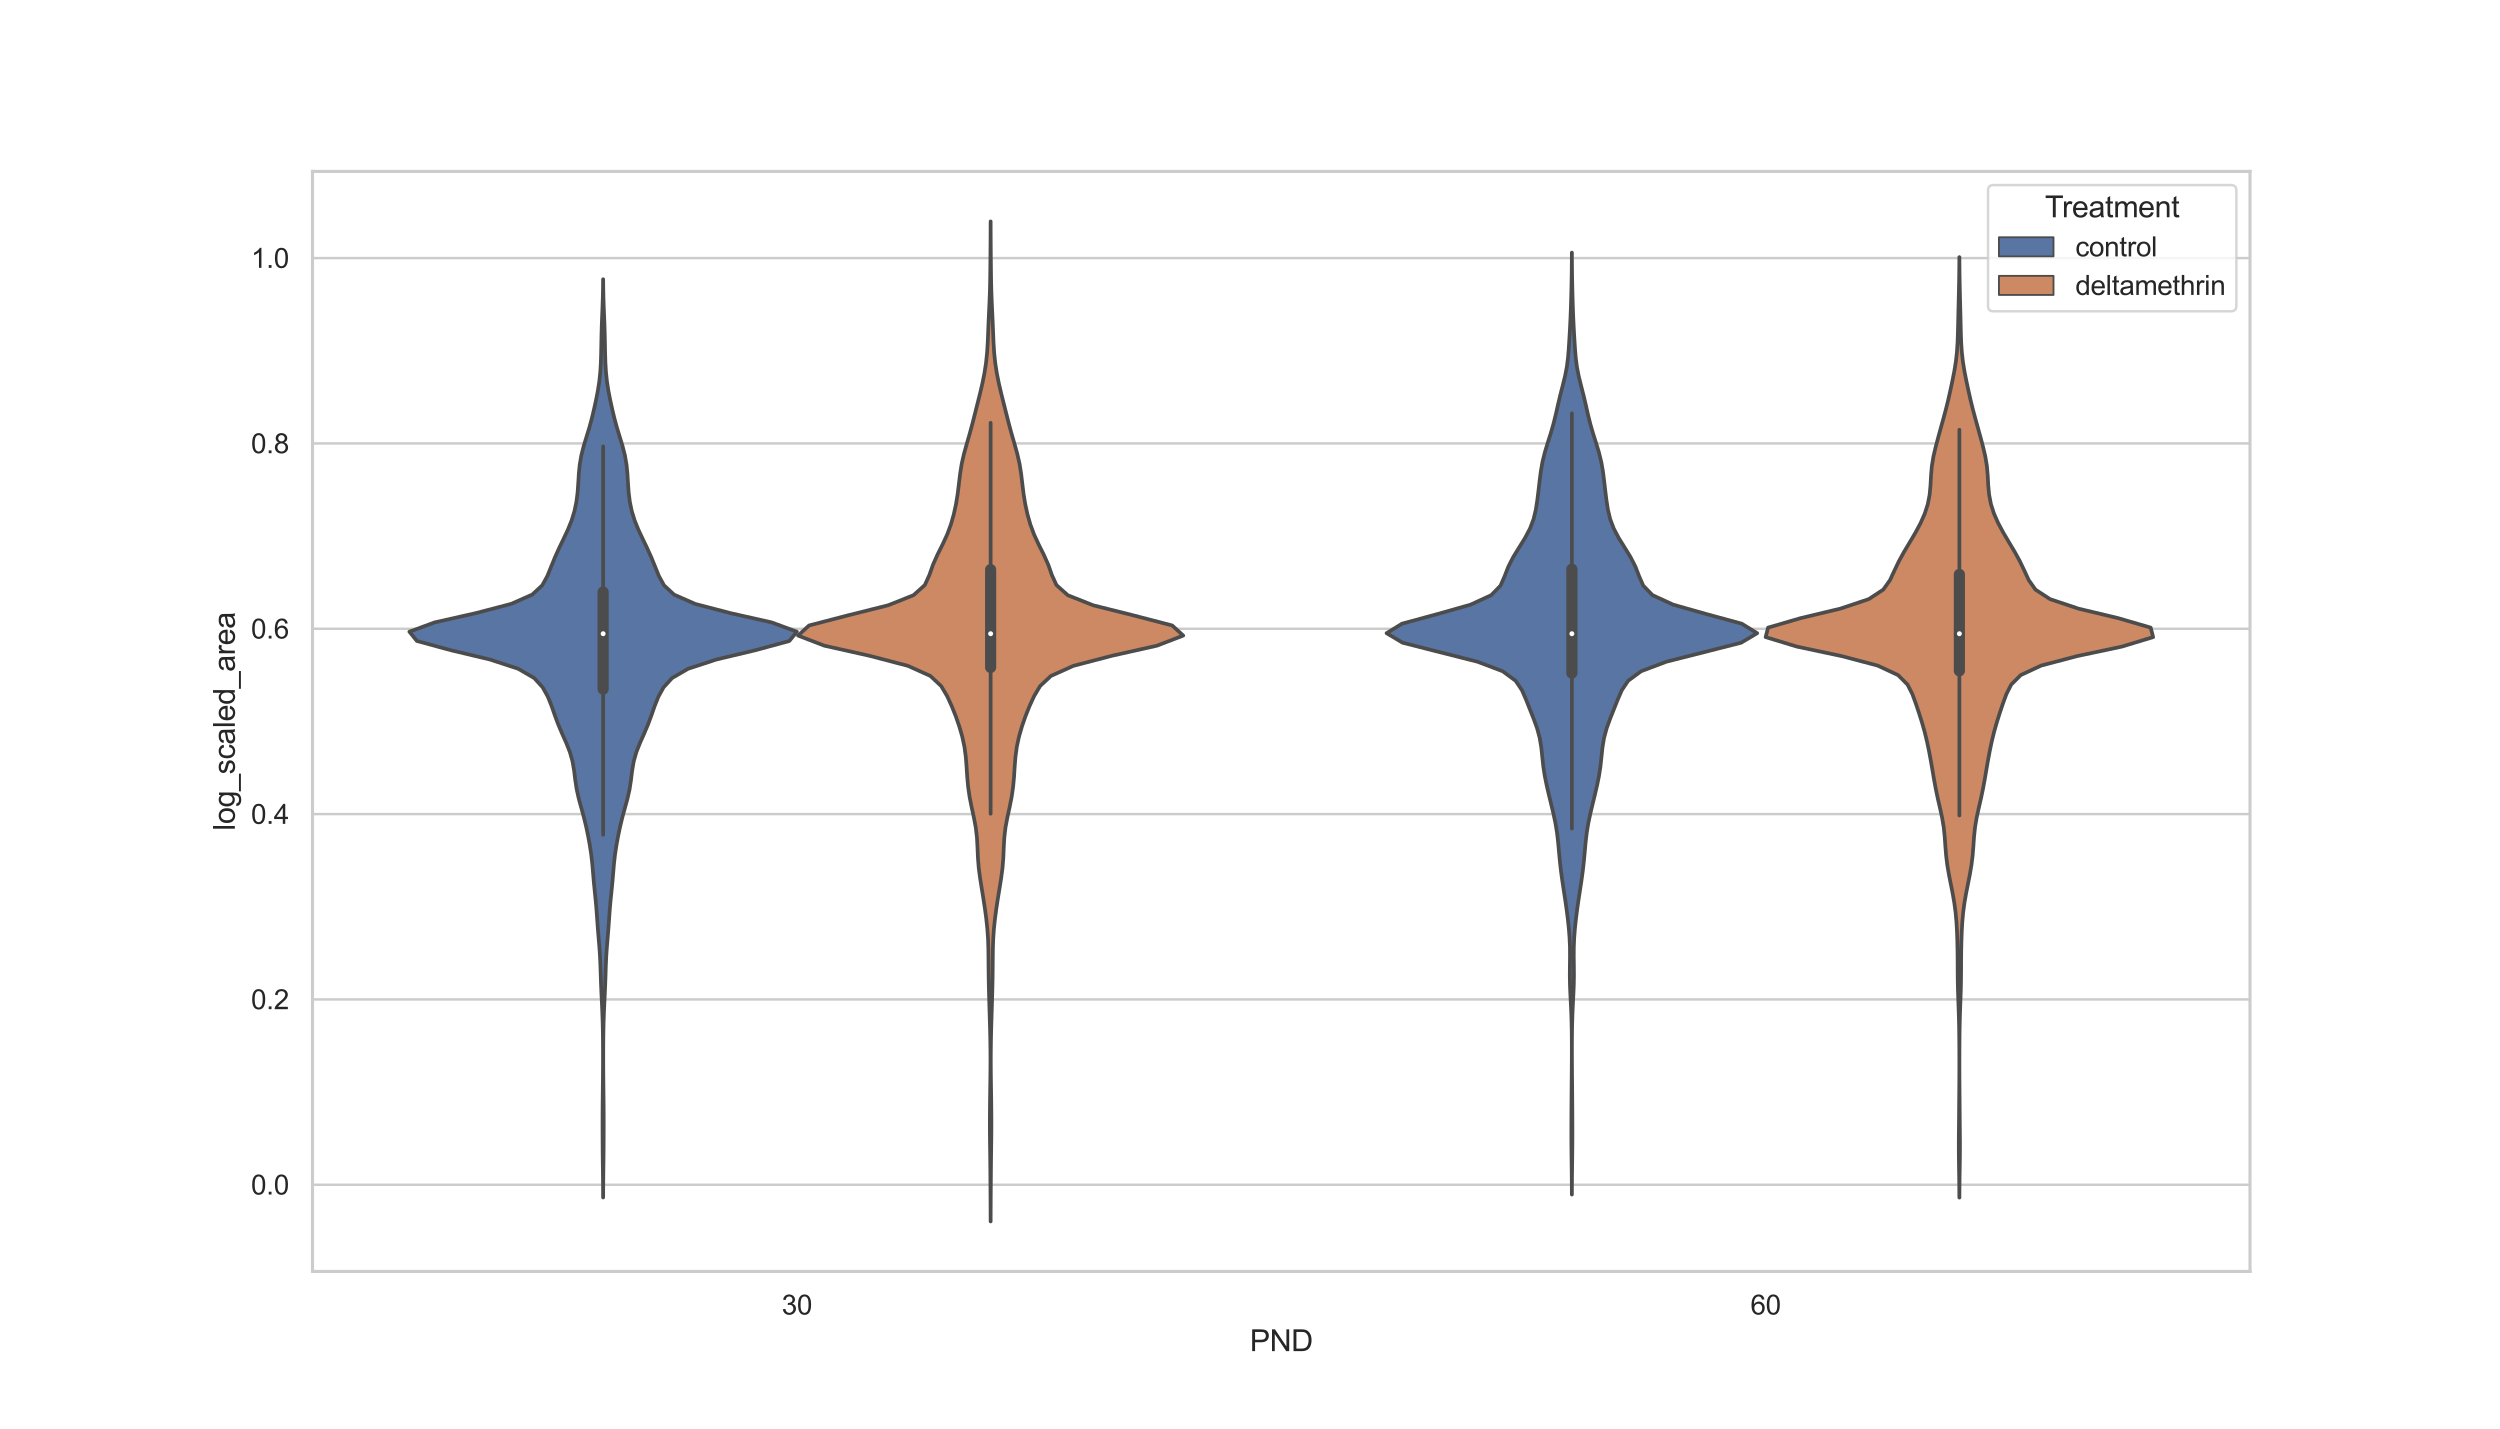 <?xml version="1.0" encoding="utf-8" standalone="no"?>
<!DOCTYPE svg PUBLIC "-//W3C//DTD SVG 1.1//EN"
  "http://www.w3.org/Graphics/SVG/1.1/DTD/svg11.dtd">
<svg xmlns:xlink="http://www.w3.org/1999/xlink" width="1008pt" height="576pt" viewBox="0 0 1008 576" xmlns="http://www.w3.org/2000/svg" version="1.1">
 <defs>
  <style type="text/css">*{stroke-linejoin: round; stroke-linecap: butt}</style>
 </defs>
 <g id="figure_1">
  <g id="patch_1">
   <path d="M 0 576 
L 1008 576 
L 1008 0 
L 0 0 
z
" style="fill: #ffffff"/>
  </g>
  <g id="axes_1">
   <g id="patch_2">
    <path d="M 126 512.64 
L 907.2 512.64 
L 907.2 69.12 
L 126 69.12 
z
" style="fill: #ffffff"/>
   </g>
   <g id="matplotlib.axis_1">
    <g id="xtick_1">
     <g id="text_1">
      <!-- 30 -->
      <g style="fill: #262626" transform="translate(315.183 530.014)scale(0.11 -0.11)">
       <defs>
        <path id="ArialMT-33" d="M 269 1209 
L 831 1284 
Q 928 806 1161 595 
Q 1394 384 1728 384 
Q 2125 384 2398 659 
Q 2672 934 2672 1341 
Q 2672 1728 2419 1979 
Q 2166 2231 1775 2231 
Q 1616 2231 1378 2169 
L 1441 2663 
Q 1497 2656 1531 2656 
Q 1891 2656 2178 2843 
Q 2466 3031 2466 3422 
Q 2466 3731 2256 3934 
Q 2047 4138 1716 4138 
Q 1388 4138 1169 3931 
Q 950 3725 888 3313 
L 325 3413 
Q 428 3978 793 4289 
Q 1159 4600 1703 4600 
Q 2078 4600 2393 4439 
Q 2709 4278 2876 4000 
Q 3044 3722 3044 3409 
Q 3044 3113 2884 2869 
Q 2725 2625 2413 2481 
Q 2819 2388 3044 2092 
Q 3269 1797 3269 1353 
Q 3269 753 2831 336 
Q 2394 -81 1725 -81 
Q 1122 -81 723 278 
Q 325 638 269 1209 
z
" transform="scale(0.016)"/>
        <path id="ArialMT-30" d="M 266 2259 
Q 266 3072 433 3567 
Q 600 4063 929 4331 
Q 1259 4600 1759 4600 
Q 2128 4600 2406 4451 
Q 2684 4303 2865 4023 
Q 3047 3744 3150 3342 
Q 3253 2941 3253 2259 
Q 3253 1453 3087 958 
Q 2922 463 2592 192 
Q 2263 -78 1759 -78 
Q 1097 -78 719 397 
Q 266 969 266 2259 
z
M 844 2259 
Q 844 1131 1108 757 
Q 1372 384 1759 384 
Q 2147 384 2411 759 
Q 2675 1134 2675 2259 
Q 2675 3391 2411 3762 
Q 2147 4134 1753 4134 
Q 1366 4134 1134 3806 
Q 844 3388 844 2259 
z
" transform="scale(0.016)"/>
       </defs>
       <use xlink:href="#ArialMT-33"/>
       <use xlink:href="#ArialMT-30" x="55.615"/>
      </g>
     </g>
    </g>
    <g id="xtick_2">
     <g id="text_2">
      <!-- 60 -->
      <g style="fill: #262626" transform="translate(705.783 530.014)scale(0.11 -0.11)">
       <defs>
        <path id="ArialMT-36" d="M 3184 3459 
L 2625 3416 
Q 2550 3747 2413 3897 
Q 2184 4138 1850 4138 
Q 1581 4138 1378 3988 
Q 1113 3794 959 3422 
Q 806 3050 800 2363 
Q 1003 2672 1297 2822 
Q 1591 2972 1913 2972 
Q 2475 2972 2870 2558 
Q 3266 2144 3266 1488 
Q 3266 1056 3080 686 
Q 2894 316 2569 119 
Q 2244 -78 1831 -78 
Q 1128 -78 684 439 
Q 241 956 241 2144 
Q 241 3472 731 4075 
Q 1159 4600 1884 4600 
Q 2425 4600 2770 4297 
Q 3116 3994 3184 3459 
z
M 888 1484 
Q 888 1194 1011 928 
Q 1134 663 1356 523 
Q 1578 384 1822 384 
Q 2178 384 2434 671 
Q 2691 959 2691 1453 
Q 2691 1928 2437 2201 
Q 2184 2475 1800 2475 
Q 1419 2475 1153 2201 
Q 888 1928 888 1484 
z
" transform="scale(0.016)"/>
       </defs>
       <use xlink:href="#ArialMT-36"/>
       <use xlink:href="#ArialMT-30" x="55.615"/>
      </g>
     </g>
    </g>
    <g id="text_3">
     <!-- PND -->
     <g style="fill: #262626" transform="translate(503.932 544.789)scale(0.12 -0.12)">
      <defs>
       <path id="ArialMT-50" d="M 494 0 
L 494 4581 
L 2222 4581 
Q 2678 4581 2919 4538 
Q 3256 4481 3484 4323 
Q 3713 4166 3852 3881 
Q 3991 3597 3991 3256 
Q 3991 2672 3619 2267 
Q 3247 1863 2275 1863 
L 1100 1863 
L 1100 0 
L 494 0 
z
M 1100 2403 
L 2284 2403 
Q 2872 2403 3119 2622 
Q 3366 2841 3366 3238 
Q 3366 3525 3220 3729 
Q 3075 3934 2838 4000 
Q 2684 4041 2272 4041 
L 1100 4041 
L 1100 2403 
z
" transform="scale(0.016)"/>
       <path id="ArialMT-4e" d="M 488 0 
L 488 4581 
L 1109 4581 
L 3516 984 
L 3516 4581 
L 4097 4581 
L 4097 0 
L 3475 0 
L 1069 3600 
L 1069 0 
L 488 0 
z
" transform="scale(0.016)"/>
       <path id="ArialMT-44" d="M 494 0 
L 494 4581 
L 2072 4581 
Q 2606 4581 2888 4516 
Q 3281 4425 3559 4188 
Q 3922 3881 4101 3404 
Q 4281 2928 4281 2316 
Q 4281 1794 4159 1391 
Q 4038 988 3847 723 
Q 3656 459 3429 307 
Q 3203 156 2883 78 
Q 2563 0 2147 0 
L 494 0 
z
M 1100 541 
L 2078 541 
Q 2531 541 2789 625 
Q 3047 709 3200 863 
Q 3416 1078 3536 1442 
Q 3656 1806 3656 2325 
Q 3656 3044 3420 3430 
Q 3184 3816 2847 3947 
Q 2603 4041 2063 4041 
L 1100 4041 
L 1100 541 
z
" transform="scale(0.016)"/>
      </defs>
      <use xlink:href="#ArialMT-50"/>
      <use xlink:href="#ArialMT-4e" x="66.699"/>
      <use xlink:href="#ArialMT-44" x="138.916"/>
     </g>
    </g>
   </g>
   <g id="matplotlib.axis_2">
    <g id="ytick_1">
     <g id="line2d_1">
      <path d="M 126 477.693 
L 907.2 477.693 
" clip-path="url(#pe7e1b7495f)" style="fill: none; stroke: #cccccc; stroke-linecap: round"/>
     </g>
     <g id="text_4">
      <!-- 0.0 -->
      <g style="fill: #262626" transform="translate(101.21 481.629)scale(0.11 -0.11)">
       <defs>
        <path id="ArialMT-2e" d="M 581 0 
L 581 641 
L 1222 641 
L 1222 0 
L 581 0 
z
" transform="scale(0.016)"/>
       </defs>
       <use xlink:href="#ArialMT-30"/>
       <use xlink:href="#ArialMT-2e" x="55.615"/>
       <use xlink:href="#ArialMT-30" x="83.398"/>
      </g>
     </g>
    </g>
    <g id="ytick_2">
     <g id="line2d_2">
      <path d="M 126 402.968 
L 907.2 402.968 
" clip-path="url(#pe7e1b7495f)" style="fill: none; stroke: #cccccc; stroke-linecap: round"/>
     </g>
     <g id="text_5">
      <!-- 0.2 -->
      <g style="fill: #262626" transform="translate(101.21 406.904)scale(0.11 -0.11)">
       <defs>
        <path id="ArialMT-32" d="M 3222 541 
L 3222 0 
L 194 0 
Q 188 203 259 391 
Q 375 700 629 1000 
Q 884 1300 1366 1694 
Q 2113 2306 2375 2664 
Q 2638 3022 2638 3341 
Q 2638 3675 2398 3904 
Q 2159 4134 1775 4134 
Q 1369 4134 1125 3890 
Q 881 3647 878 3216 
L 300 3275 
Q 359 3922 746 4261 
Q 1134 4600 1788 4600 
Q 2447 4600 2831 4234 
Q 3216 3869 3216 3328 
Q 3216 3053 3103 2787 
Q 2991 2522 2730 2228 
Q 2469 1934 1863 1422 
Q 1356 997 1212 845 
Q 1069 694 975 541 
L 3222 541 
z
" transform="scale(0.016)"/>
       </defs>
       <use xlink:href="#ArialMT-30"/>
       <use xlink:href="#ArialMT-2e" x="55.615"/>
       <use xlink:href="#ArialMT-32" x="83.398"/>
      </g>
     </g>
    </g>
    <g id="ytick_3">
     <g id="line2d_3">
      <path d="M 126 328.243 
L 907.2 328.243 
" clip-path="url(#pe7e1b7495f)" style="fill: none; stroke: #cccccc; stroke-linecap: round"/>
     </g>
     <g id="text_6">
      <!-- 0.4 -->
      <g style="fill: #262626" transform="translate(101.21 332.179)scale(0.11 -0.11)">
       <defs>
        <path id="ArialMT-34" d="M 2069 0 
L 2069 1097 
L 81 1097 
L 81 1613 
L 2172 4581 
L 2631 4581 
L 2631 1613 
L 3250 1613 
L 3250 1097 
L 2631 1097 
L 2631 0 
L 2069 0 
z
M 2069 1613 
L 2069 3678 
L 634 1613 
L 2069 1613 
z
" transform="scale(0.016)"/>
       </defs>
       <use xlink:href="#ArialMT-30"/>
       <use xlink:href="#ArialMT-2e" x="55.615"/>
       <use xlink:href="#ArialMT-34" x="83.398"/>
      </g>
     </g>
    </g>
    <g id="ytick_4">
     <g id="line2d_4">
      <path d="M 126 253.517 
L 907.2 253.517 
" clip-path="url(#pe7e1b7495f)" style="fill: none; stroke: #cccccc; stroke-linecap: round"/>
     </g>
     <g id="text_7">
      <!-- 0.6 -->
      <g style="fill: #262626" transform="translate(101.21 257.454)scale(0.11 -0.11)">
       <use xlink:href="#ArialMT-30"/>
       <use xlink:href="#ArialMT-2e" x="55.615"/>
       <use xlink:href="#ArialMT-36" x="83.398"/>
      </g>
     </g>
    </g>
    <g id="ytick_5">
     <g id="line2d_5">
      <path d="M 126 178.792 
L 907.2 178.792 
" clip-path="url(#pe7e1b7495f)" style="fill: none; stroke: #cccccc; stroke-linecap: round"/>
     </g>
     <g id="text_8">
      <!-- 0.8 -->
      <g style="fill: #262626" transform="translate(101.21 182.729)scale(0.11 -0.11)">
       <defs>
        <path id="ArialMT-38" d="M 1131 2484 
Q 781 2613 612 2850 
Q 444 3088 444 3419 
Q 444 3919 803 4259 
Q 1163 4600 1759 4600 
Q 2359 4600 2725 4251 
Q 3091 3903 3091 3403 
Q 3091 3084 2923 2848 
Q 2756 2613 2416 2484 
Q 2838 2347 3058 2040 
Q 3278 1734 3278 1309 
Q 3278 722 2862 322 
Q 2447 -78 1769 -78 
Q 1091 -78 675 323 
Q 259 725 259 1325 
Q 259 1772 486 2073 
Q 713 2375 1131 2484 
z
M 1019 3438 
Q 1019 3113 1228 2906 
Q 1438 2700 1772 2700 
Q 2097 2700 2305 2904 
Q 2513 3109 2513 3406 
Q 2513 3716 2298 3927 
Q 2084 4138 1766 4138 
Q 1444 4138 1231 3931 
Q 1019 3725 1019 3438 
z
M 838 1322 
Q 838 1081 952 856 
Q 1066 631 1291 507 
Q 1516 384 1775 384 
Q 2178 384 2440 643 
Q 2703 903 2703 1303 
Q 2703 1709 2433 1975 
Q 2163 2241 1756 2241 
Q 1359 2241 1098 1978 
Q 838 1716 838 1322 
z
" transform="scale(0.016)"/>
       </defs>
       <use xlink:href="#ArialMT-30"/>
       <use xlink:href="#ArialMT-2e" x="55.615"/>
       <use xlink:href="#ArialMT-38" x="83.398"/>
      </g>
     </g>
    </g>
    <g id="ytick_6">
     <g id="line2d_6">
      <path d="M 126 104.067 
L 907.2 104.067 
" clip-path="url(#pe7e1b7495f)" style="fill: none; stroke: #cccccc; stroke-linecap: round"/>
     </g>
     <g id="text_9">
      <!-- 1.0 -->
      <g style="fill: #262626" transform="translate(101.21 108.004)scale(0.11 -0.11)">
       <defs>
        <path id="ArialMT-31" d="M 2384 0 
L 1822 0 
L 1822 3584 
Q 1619 3391 1289 3197 
Q 959 3003 697 2906 
L 697 3450 
Q 1169 3672 1522 3987 
Q 1875 4303 2022 4600 
L 2384 4600 
L 2384 0 
z
" transform="scale(0.016)"/>
       </defs>
       <use xlink:href="#ArialMT-31"/>
       <use xlink:href="#ArialMT-2e" x="55.615"/>
       <use xlink:href="#ArialMT-30" x="83.398"/>
      </g>
     </g>
    </g>
    <g id="text_10">
     <!-- log_scaled_area -->
     <g style="fill: #262626" transform="translate(94.684 334.91)rotate(-90)scale(0.12 -0.12)">
      <defs>
       <path id="ArialMT-6c" d="M 409 0 
L 409 4581 
L 972 4581 
L 972 0 
L 409 0 
z
" transform="scale(0.016)"/>
       <path id="ArialMT-6f" d="M 213 1659 
Q 213 2581 725 3025 
Q 1153 3394 1769 3394 
Q 2453 3394 2887 2945 
Q 3322 2497 3322 1706 
Q 3322 1066 3130 698 
Q 2938 331 2570 128 
Q 2203 -75 1769 -75 
Q 1072 -75 642 372 
Q 213 819 213 1659 
z
M 791 1659 
Q 791 1022 1069 705 
Q 1347 388 1769 388 
Q 2188 388 2466 706 
Q 2744 1025 2744 1678 
Q 2744 2294 2464 2611 
Q 2184 2928 1769 2928 
Q 1347 2928 1069 2612 
Q 791 2297 791 1659 
z
" transform="scale(0.016)"/>
       <path id="ArialMT-67" d="M 319 -275 
L 866 -356 
Q 900 -609 1056 -725 
Q 1266 -881 1628 -881 
Q 2019 -881 2231 -725 
Q 2444 -569 2519 -288 
Q 2563 -116 2559 434 
Q 2191 0 1641 0 
Q 956 0 581 494 
Q 206 988 206 1678 
Q 206 2153 378 2554 
Q 550 2956 876 3175 
Q 1203 3394 1644 3394 
Q 2231 3394 2613 2919 
L 2613 3319 
L 3131 3319 
L 3131 450 
Q 3131 -325 2973 -648 
Q 2816 -972 2473 -1159 
Q 2131 -1347 1631 -1347 
Q 1038 -1347 672 -1080 
Q 306 -813 319 -275 
z
M 784 1719 
Q 784 1066 1043 766 
Q 1303 466 1694 466 
Q 2081 466 2343 764 
Q 2606 1063 2606 1700 
Q 2606 2309 2336 2618 
Q 2066 2928 1684 2928 
Q 1309 2928 1046 2623 
Q 784 2319 784 1719 
z
" transform="scale(0.016)"/>
       <path id="ArialMT-5f" d="M -97 -1272 
L -97 -866 
L 3631 -866 
L 3631 -1272 
L -97 -1272 
z
" transform="scale(0.016)"/>
       <path id="ArialMT-73" d="M 197 991 
L 753 1078 
Q 800 744 1014 566 
Q 1228 388 1613 388 
Q 2000 388 2187 545 
Q 2375 703 2375 916 
Q 2375 1106 2209 1216 
Q 2094 1291 1634 1406 
Q 1016 1563 777 1677 
Q 538 1791 414 1992 
Q 291 2194 291 2438 
Q 291 2659 392 2848 
Q 494 3038 669 3163 
Q 800 3259 1026 3326 
Q 1253 3394 1513 3394 
Q 1903 3394 2198 3281 
Q 2494 3169 2634 2976 
Q 2775 2784 2828 2463 
L 2278 2388 
Q 2241 2644 2061 2787 
Q 1881 2931 1553 2931 
Q 1166 2931 1000 2803 
Q 834 2675 834 2503 
Q 834 2394 903 2306 
Q 972 2216 1119 2156 
Q 1203 2125 1616 2013 
Q 2213 1853 2448 1751 
Q 2684 1650 2818 1456 
Q 2953 1263 2953 975 
Q 2953 694 2789 445 
Q 2625 197 2315 61 
Q 2006 -75 1616 -75 
Q 969 -75 630 194 
Q 291 463 197 991 
z
" transform="scale(0.016)"/>
       <path id="ArialMT-63" d="M 2588 1216 
L 3141 1144 
Q 3050 572 2676 248 
Q 2303 -75 1759 -75 
Q 1078 -75 664 370 
Q 250 816 250 1647 
Q 250 2184 428 2587 
Q 606 2991 970 3192 
Q 1334 3394 1763 3394 
Q 2303 3394 2647 3120 
Q 2991 2847 3088 2344 
L 2541 2259 
Q 2463 2594 2264 2762 
Q 2066 2931 1784 2931 
Q 1359 2931 1093 2626 
Q 828 2322 828 1663 
Q 828 994 1084 691 
Q 1341 388 1753 388 
Q 2084 388 2306 591 
Q 2528 794 2588 1216 
z
" transform="scale(0.016)"/>
       <path id="ArialMT-61" d="M 2588 409 
Q 2275 144 1986 34 
Q 1697 -75 1366 -75 
Q 819 -75 525 192 
Q 231 459 231 875 
Q 231 1119 342 1320 
Q 453 1522 633 1644 
Q 813 1766 1038 1828 
Q 1203 1872 1538 1913 
Q 2219 1994 2541 2106 
Q 2544 2222 2544 2253 
Q 2544 2597 2384 2738 
Q 2169 2928 1744 2928 
Q 1347 2928 1158 2789 
Q 969 2650 878 2297 
L 328 2372 
Q 403 2725 575 2942 
Q 747 3159 1072 3276 
Q 1397 3394 1825 3394 
Q 2250 3394 2515 3294 
Q 2781 3194 2906 3042 
Q 3031 2891 3081 2659 
Q 3109 2516 3109 2141 
L 3109 1391 
Q 3109 606 3145 398 
Q 3181 191 3288 0 
L 2700 0 
Q 2613 175 2588 409 
z
M 2541 1666 
Q 2234 1541 1622 1453 
Q 1275 1403 1131 1340 
Q 988 1278 909 1158 
Q 831 1038 831 891 
Q 831 666 1001 516 
Q 1172 366 1500 366 
Q 1825 366 2078 508 
Q 2331 650 2450 897 
Q 2541 1088 2541 1459 
L 2541 1666 
z
" transform="scale(0.016)"/>
       <path id="ArialMT-65" d="M 2694 1069 
L 3275 997 
Q 3138 488 2766 206 
Q 2394 -75 1816 -75 
Q 1088 -75 661 373 
Q 234 822 234 1631 
Q 234 2469 665 2931 
Q 1097 3394 1784 3394 
Q 2450 3394 2872 2941 
Q 3294 2488 3294 1666 
Q 3294 1616 3291 1516 
L 816 1516 
Q 847 969 1125 678 
Q 1403 388 1819 388 
Q 2128 388 2347 550 
Q 2566 713 2694 1069 
z
M 847 1978 
L 2700 1978 
Q 2663 2397 2488 2606 
Q 2219 2931 1791 2931 
Q 1403 2931 1139 2672 
Q 875 2413 847 1978 
z
" transform="scale(0.016)"/>
       <path id="ArialMT-64" d="M 2575 0 
L 2575 419 
Q 2259 -75 1647 -75 
Q 1250 -75 917 144 
Q 584 363 401 755 
Q 219 1147 219 1656 
Q 219 2153 384 2558 
Q 550 2963 881 3178 
Q 1213 3394 1622 3394 
Q 1922 3394 2156 3267 
Q 2391 3141 2538 2938 
L 2538 4581 
L 3097 4581 
L 3097 0 
L 2575 0 
z
M 797 1656 
Q 797 1019 1065 703 
Q 1334 388 1700 388 
Q 2069 388 2326 689 
Q 2584 991 2584 1609 
Q 2584 2291 2321 2609 
Q 2059 2928 1675 2928 
Q 1300 2928 1048 2622 
Q 797 2316 797 1656 
z
" transform="scale(0.016)"/>
       <path id="ArialMT-72" d="M 416 0 
L 416 3319 
L 922 3319 
L 922 2816 
Q 1116 3169 1280 3281 
Q 1444 3394 1641 3394 
Q 1925 3394 2219 3213 
L 2025 2691 
Q 1819 2813 1613 2813 
Q 1428 2813 1281 2702 
Q 1134 2591 1072 2394 
Q 978 2094 978 1738 
L 978 0 
L 416 0 
z
" transform="scale(0.016)"/>
      </defs>
      <use xlink:href="#ArialMT-6c"/>
      <use xlink:href="#ArialMT-6f" x="22.217"/>
      <use xlink:href="#ArialMT-67" x="77.832"/>
      <use xlink:href="#ArialMT-5f" x="133.447"/>
      <use xlink:href="#ArialMT-73" x="189.062"/>
      <use xlink:href="#ArialMT-63" x="239.062"/>
      <use xlink:href="#ArialMT-61" x="289.062"/>
      <use xlink:href="#ArialMT-6c" x="344.678"/>
      <use xlink:href="#ArialMT-65" x="366.895"/>
      <use xlink:href="#ArialMT-64" x="422.51"/>
      <use xlink:href="#ArialMT-5f" x="478.125"/>
      <use xlink:href="#ArialMT-61" x="533.74"/>
      <use xlink:href="#ArialMT-72" x="589.355"/>
      <use xlink:href="#ArialMT-65" x="622.656"/>
      <use xlink:href="#ArialMT-61" x="678.271"/>
     </g>
    </g>
   </g>
   <g id="patch_3">
    <path d="M 321.3 477.693 
L 321.3 477.693 
L 321.3 477.693 
L 321.3 477.693 
z
" clip-path="url(#pe7e1b7495f)" style="fill: #5875a4; stroke: #4c4c4c; stroke-width: 0.75; stroke-linejoin: miter"/>
   </g>
   <g id="PolyCollection_1">
    <defs>
     <path id="m5d797592ab" d="M 243.189 -93.187 
L 243.171 -93.187 
L 243.154 -96.927 
L 243.122 -100.666 
L 243.077 -104.406 
L 243.029 -108.146 
L 242.993 -111.885 
L 242.97 -115.625 
L 242.955 -119.364 
L 242.948 -123.104 
L 242.954 -126.843 
L 242.978 -130.583 
L 243.015 -134.322 
L 243.057 -138.062 
L 243.097 -141.801 
L 243.124 -145.541 
L 243.135 -149.28 
L 243.129 -153.02 
L 243.106 -156.759 
L 243.06 -160.499 
L 242.974 -164.238 
L 242.843 -167.978 
L 242.675 -171.717 
L 242.494 -175.457 
L 242.331 -179.196 
L 242.203 -182.936 
L 242.085 -186.676 
L 241.918 -190.415 
L 241.664 -194.155 
L 241.35 -197.894 
L 241.042 -201.634 
L 240.776 -205.373 
L 240.509 -209.113 
L 240.184 -212.852 
L 239.801 -216.592 
L 239.431 -220.331 
L 239.114 -224.071 
L 238.793 -227.81 
L 238.368 -231.55 
L 237.796 -235.289 
L 237.106 -239.029 
L 236.319 -242.768 
L 235.413 -246.508 
L 234.388 -250.247 
L 233.36 -253.987 
L 232.519 -257.726 
L 231.945 -261.466 
L 231.491 -265.206 
L 230.854 -268.945 
L 229.801 -272.685 
L 228.328 -276.424 
L 226.657 -280.164 
L 225.069 -283.903 
L 223.685 -287.643 
L 222.38 -291.382 
L 220.877 -295.122 
L 218.802 -298.861 
L 215.384 -302.601 
L 208.956 -306.34 
L 197.53 -310.08 
L 181.802 -313.819 
L 168.084 -317.559 
L 165.06 -321.298 
L 175.194 -325.038 
L 191.788 -328.777 
L 206.101 -332.517 
L 214.583 -336.256 
L 218.629 -339.996 
L 220.685 -343.736 
L 222.203 -347.475 
L 223.727 -351.215 
L 225.407 -354.954 
L 227.208 -358.694 
L 228.965 -362.433 
L 230.477 -366.173 
L 231.624 -369.912 
L 232.405 -373.652 
L 232.88 -377.391 
L 233.15 -381.131 
L 233.374 -384.87 
L 233.74 -388.61 
L 234.385 -392.349 
L 235.332 -396.089 
L 236.469 -399.828 
L 237.609 -403.568 
L 238.626 -407.307 
L 239.521 -411.047 
L 240.341 -414.787 
L 241.071 -418.526 
L 241.648 -422.266 
L 242.036 -426.005 
L 242.258 -429.745 
L 242.374 -433.484 
L 242.445 -437.224 
L 242.518 -440.963 
L 242.625 -444.703 
L 242.769 -448.442 
L 242.923 -452.182 
L 243.048 -455.921 
L 243.126 -459.661 
L 243.162 -463.4 
L 243.198 -463.4 
L 243.198 -463.4 
L 243.234 -459.661 
L 243.312 -455.921 
L 243.437 -452.182 
L 243.591 -448.442 
L 243.735 -444.703 
L 243.842 -440.963 
L 243.915 -437.224 
L 243.986 -433.484 
L 244.102 -429.745 
L 244.324 -426.005 
L 244.712 -422.266 
L 245.289 -418.526 
L 246.019 -414.787 
L 246.839 -411.047 
L 247.734 -407.307 
L 248.751 -403.568 
L 249.891 -399.828 
L 251.028 -396.089 
L 251.975 -392.349 
L 252.62 -388.61 
L 252.986 -384.87 
L 253.21 -381.131 
L 253.48 -377.391 
L 253.955 -373.652 
L 254.736 -369.912 
L 255.883 -366.173 
L 257.395 -362.433 
L 259.152 -358.694 
L 260.953 -354.954 
L 262.633 -351.215 
L 264.157 -347.475 
L 265.675 -343.736 
L 267.731 -339.996 
L 271.777 -336.256 
L 280.259 -332.517 
L 294.572 -328.777 
L 311.166 -325.038 
L 321.3 -321.298 
L 318.276 -317.559 
L 304.558 -313.819 
L 288.83 -310.08 
L 277.404 -306.34 
L 270.976 -302.601 
L 267.558 -298.861 
L 265.483 -295.122 
L 263.98 -291.382 
L 262.675 -287.643 
L 261.291 -283.903 
L 259.703 -280.164 
L 258.032 -276.424 
L 256.559 -272.685 
L 255.506 -268.945 
L 254.869 -265.206 
L 254.415 -261.466 
L 253.841 -257.726 
L 253 -253.987 
L 251.972 -250.247 
L 250.947 -246.508 
L 250.041 -242.768 
L 249.254 -239.029 
L 248.564 -235.289 
L 247.992 -231.55 
L 247.567 -227.81 
L 247.246 -224.071 
L 246.929 -220.331 
L 246.559 -216.592 
L 246.176 -212.852 
L 245.851 -209.113 
L 245.584 -205.373 
L 245.318 -201.634 
L 245.01 -197.894 
L 244.696 -194.155 
L 244.442 -190.415 
L 244.275 -186.676 
L 244.157 -182.936 
L 244.029 -179.196 
L 243.866 -175.457 
L 243.685 -171.717 
L 243.517 -167.978 
L 243.386 -164.238 
L 243.3 -160.499 
L 243.254 -156.759 
L 243.231 -153.02 
L 243.225 -149.28 
L 243.236 -145.541 
L 243.263 -141.801 
L 243.303 -138.062 
L 243.345 -134.322 
L 243.382 -130.583 
L 243.406 -126.843 
L 243.412 -123.104 
L 243.405 -119.364 
L 243.39 -115.625 
L 243.367 -111.885 
L 243.331 -108.146 
L 243.283 -104.406 
L 243.238 -100.666 
L 243.206 -96.927 
L 243.189 -93.187 
z
" style="stroke: #4c4c4c; stroke-width: 1.5"/>
    </defs>
    <g clip-path="url(#pe7e1b7495f)">
     <use xlink:href="#m5d797592ab" x="0" y="576" style="fill: #5875a4; stroke: #4c4c4c; stroke-width: 1.5"/>
    </g>
   </g>
   <g id="patch_4">
    <path d="M 321.3 477.693 
L 321.3 477.693 
L 321.3 477.693 
L 321.3 477.693 
z
" clip-path="url(#pe7e1b7495f)" style="fill: #cc8963; stroke: #4c4c4c; stroke-width: 0.75; stroke-linejoin: miter"/>
   </g>
   <g id="PolyCollection_2">
    <defs>
     <path id="m87e9a595b9" d="M 399.426 -83.52 
L 399.414 -83.52 
L 399.403 -87.593 
L 399.384 -91.665 
L 399.358 -95.738 
L 399.33 -99.811 
L 399.298 -103.884 
L 399.258 -107.956 
L 399.207 -112.029 
L 399.155 -116.102 
L 399.118 -120.175 
L 399.111 -124.247 
L 399.136 -128.32 
L 399.181 -132.393 
L 399.238 -136.465 
L 399.297 -140.538 
L 399.343 -144.611 
L 399.361 -148.684 
L 399.34 -152.756 
L 399.282 -156.829 
L 399.191 -160.902 
L 399.077 -164.975 
L 398.953 -169.047 
L 398.831 -173.12 
L 398.722 -177.193 
L 398.638 -181.265 
L 398.585 -185.338 
L 398.555 -189.411 
L 398.506 -193.484 
L 398.366 -197.556 
L 398.081 -201.629 
L 397.646 -205.702 
L 397.098 -209.775 
L 396.476 -213.847 
L 395.812 -217.92 
L 395.159 -221.993 
L 394.625 -226.065 
L 394.299 -230.138 
L 394.128 -234.211 
L 393.905 -238.284 
L 393.427 -242.356 
L 392.663 -246.429 
L 391.77 -250.502 
L 390.959 -254.575 
L 390.362 -258.647 
L 389.982 -262.72 
L 389.722 -266.793 
L 389.408 -270.865 
L 388.854 -274.938 
L 387.971 -279.011 
L 386.797 -283.084 
L 385.387 -287.156 
L 383.76 -291.229 
L 381.9 -295.302 
L 379.48 -299.375 
L 375.124 -303.447 
L 366.081 -307.52 
L 350.517 -311.593 
L 332.346 -315.665 
L 321.762 -319.738 
L 326.216 -323.811 
L 341.857 -327.884 
L 358.098 -331.956 
L 368.336 -336.029 
L 372.875 -340.102 
L 374.732 -344.175 
L 376.161 -348.247 
L 377.968 -352.32 
L 380.015 -356.393 
L 381.895 -360.465 
L 383.403 -364.538 
L 384.562 -368.611 
L 385.454 -372.684 
L 386.121 -376.756 
L 386.625 -380.829 
L 387.108 -384.902 
L 387.757 -388.975 
L 388.684 -393.047 
L 389.823 -397.12 
L 391.001 -401.193 
L 392.101 -405.265 
L 393.134 -409.338 
L 394.162 -413.411 
L 395.185 -417.484 
L 396.133 -421.556 
L 396.942 -425.629 
L 397.569 -429.702 
L 397.993 -433.775 
L 398.248 -437.847 
L 398.417 -441.92 
L 398.58 -445.993 
L 398.768 -450.065 
L 398.959 -454.138 
L 399.114 -458.211 
L 399.215 -462.284 
L 399.275 -466.356 
L 399.318 -470.429 
L 399.356 -474.502 
L 399.386 -478.575 
L 399.405 -482.647 
L 399.415 -486.72 
L 399.425 -486.72 
L 399.425 -486.72 
L 399.435 -482.647 
L 399.454 -478.575 
L 399.484 -474.502 
L 399.522 -470.429 
L 399.565 -466.356 
L 399.625 -462.284 
L 399.726 -458.211 
L 399.881 -454.138 
L 400.072 -450.065 
L 400.26 -445.993 
L 400.423 -441.92 
L 400.592 -437.847 
L 400.847 -433.775 
L 401.271 -429.702 
L 401.898 -425.629 
L 402.707 -421.556 
L 403.655 -417.484 
L 404.678 -413.411 
L 405.706 -409.338 
L 406.739 -405.265 
L 407.839 -401.193 
L 409.017 -397.12 
L 410.156 -393.047 
L 411.083 -388.975 
L 411.732 -384.902 
L 412.215 -380.829 
L 412.719 -376.756 
L 413.386 -372.684 
L 414.278 -368.611 
L 415.437 -364.538 
L 416.945 -360.465 
L 418.825 -356.393 
L 420.872 -352.32 
L 422.679 -348.247 
L 424.108 -344.175 
L 425.965 -340.102 
L 430.504 -336.029 
L 440.742 -331.956 
L 456.983 -327.884 
L 472.624 -323.811 
L 477.078 -319.738 
L 466.494 -315.665 
L 448.323 -311.593 
L 432.759 -307.52 
L 423.716 -303.447 
L 419.36 -299.375 
L 416.94 -295.302 
L 415.08 -291.229 
L 413.453 -287.156 
L 412.043 -283.084 
L 410.869 -279.011 
L 409.986 -274.938 
L 409.432 -270.865 
L 409.118 -266.793 
L 408.858 -262.72 
L 408.478 -258.647 
L 407.881 -254.575 
L 407.07 -250.502 
L 406.177 -246.429 
L 405.413 -242.356 
L 404.935 -238.284 
L 404.712 -234.211 
L 404.541 -230.138 
L 404.215 -226.065 
L 403.681 -221.993 
L 403.028 -217.92 
L 402.364 -213.847 
L 401.742 -209.775 
L 401.194 -205.702 
L 400.759 -201.629 
L 400.474 -197.556 
L 400.334 -193.484 
L 400.285 -189.411 
L 400.255 -185.338 
L 400.202 -181.265 
L 400.118 -177.193 
L 400.009 -173.12 
L 399.887 -169.047 
L 399.763 -164.975 
L 399.649 -160.902 
L 399.558 -156.829 
L 399.5 -152.756 
L 399.479 -148.684 
L 399.497 -144.611 
L 399.543 -140.538 
L 399.602 -136.465 
L 399.659 -132.393 
L 399.704 -128.32 
L 399.729 -124.247 
L 399.722 -120.175 
L 399.685 -116.102 
L 399.633 -112.029 
L 399.582 -107.956 
L 399.542 -103.884 
L 399.51 -99.811 
L 399.482 -95.738 
L 399.456 -91.665 
L 399.437 -87.593 
L 399.426 -83.52 
z
" style="stroke: #4c4c4c; stroke-width: 1.5"/>
    </defs>
    <g clip-path="url(#pe7e1b7495f)">
     <use xlink:href="#m87e9a595b9" x="0" y="576" style="fill: #cc8963; stroke: #4c4c4c; stroke-width: 1.5"/>
    </g>
   </g>
   <g id="PolyCollection_3">
    <defs>
     <path id="m9f280f21d9" d="M 633.788 -94.354 
L 633.772 -94.354 
L 633.758 -98.19 
L 633.727 -102.027 
L 633.682 -105.863 
L 633.632 -109.699 
L 633.592 -113.536 
L 633.573 -117.372 
L 633.572 -121.208 
L 633.584 -125.044 
L 633.603 -128.881 
L 633.629 -132.717 
L 633.659 -136.553 
L 633.692 -140.39 
L 633.724 -144.226 
L 633.749 -148.062 
L 633.761 -151.898 
L 633.756 -155.735 
L 633.727 -159.571 
L 633.661 -163.407 
L 633.544 -167.244 
L 633.374 -171.08 
L 633.177 -174.916 
L 633.013 -178.752 
L 632.943 -182.589 
L 632.971 -186.425 
L 633.024 -190.261 
L 633.001 -194.098 
L 632.839 -197.934 
L 632.535 -201.77 
L 632.124 -205.606 
L 631.633 -209.443 
L 631.082 -213.279 
L 630.494 -217.115 
L 629.912 -220.952 
L 629.386 -224.788 
L 628.949 -228.624 
L 628.591 -232.46 
L 628.246 -236.297 
L 627.803 -240.133 
L 627.176 -243.969 
L 626.369 -247.806 
L 625.456 -251.642 
L 624.519 -255.478 
L 623.624 -259.314 
L 622.844 -263.151 
L 622.255 -266.987 
L 621.843 -270.823 
L 621.441 -274.66 
L 620.799 -278.496 
L 619.76 -282.332 
L 618.376 -286.168 
L 616.849 -290.005 
L 615.327 -293.841 
L 613.663 -297.677 
L 611.089 -301.514 
L 605.861 -305.35 
L 595.73 -309.186 
L 580.57 -313.022 
L 565.518 -316.859 
L 559.066 -320.695 
L 565.285 -324.531 
L 579.397 -328.368 
L 592.93 -332.204 
L 601.267 -336.04 
L 605.004 -339.876 
L 606.684 -343.713 
L 608.169 -347.549 
L 610.129 -351.385 
L 612.487 -355.222 
L 614.871 -359.058 
L 616.897 -362.894 
L 618.347 -366.73 
L 619.26 -370.567 
L 619.853 -374.403 
L 620.324 -378.239 
L 620.765 -382.076 
L 621.254 -385.912 
L 621.928 -389.748 
L 622.875 -393.584 
L 624.035 -397.421 
L 625.246 -401.257 
L 626.357 -405.093 
L 627.31 -408.93 
L 628.173 -412.766 
L 629.076 -416.602 
L 630.062 -420.438 
L 631.011 -424.275 
L 631.757 -428.111 
L 632.242 -431.947 
L 632.547 -435.784 
L 632.785 -439.62 
L 633.005 -443.456 
L 633.197 -447.292 
L 633.35 -451.129 
L 633.471 -454.965 
L 633.573 -458.801 
L 633.656 -462.638 
L 633.717 -466.474 
L 633.754 -470.31 
L 633.771 -474.146 
L 633.789 -474.146 
L 633.789 -474.146 
L 633.806 -470.31 
L 633.843 -466.474 
L 633.904 -462.638 
L 633.987 -458.801 
L 634.089 -454.965 
L 634.21 -451.129 
L 634.363 -447.292 
L 634.555 -443.456 
L 634.775 -439.62 
L 635.013 -435.784 
L 635.318 -431.947 
L 635.803 -428.111 
L 636.549 -424.275 
L 637.498 -420.438 
L 638.484 -416.602 
L 639.387 -412.766 
L 640.25 -408.93 
L 641.203 -405.093 
L 642.314 -401.257 
L 643.525 -397.421 
L 644.685 -393.584 
L 645.632 -389.748 
L 646.306 -385.912 
L 646.795 -382.076 
L 647.236 -378.239 
L 647.707 -374.403 
L 648.3 -370.567 
L 649.213 -366.73 
L 650.663 -362.894 
L 652.689 -359.058 
L 655.073 -355.222 
L 657.431 -351.385 
L 659.391 -347.549 
L 660.876 -343.713 
L 662.556 -339.876 
L 666.293 -336.04 
L 674.63 -332.204 
L 688.163 -328.368 
L 702.275 -324.531 
L 708.494 -320.695 
L 702.042 -316.859 
L 686.99 -313.022 
L 671.83 -309.186 
L 661.699 -305.35 
L 656.471 -301.514 
L 653.897 -297.677 
L 652.233 -293.841 
L 650.711 -290.005 
L 649.184 -286.168 
L 647.8 -282.332 
L 646.761 -278.496 
L 646.119 -274.66 
L 645.717 -270.823 
L 645.305 -266.987 
L 644.716 -263.151 
L 643.936 -259.314 
L 643.041 -255.478 
L 642.104 -251.642 
L 641.191 -247.806 
L 640.384 -243.969 
L 639.757 -240.133 
L 639.314 -236.297 
L 638.969 -232.46 
L 638.611 -228.624 
L 638.174 -224.788 
L 637.648 -220.952 
L 637.066 -217.115 
L 636.478 -213.279 
L 635.927 -209.443 
L 635.436 -205.606 
L 635.025 -201.77 
L 634.721 -197.934 
L 634.559 -194.098 
L 634.536 -190.261 
L 634.589 -186.425 
L 634.617 -182.589 
L 634.547 -178.752 
L 634.383 -174.916 
L 634.186 -171.08 
L 634.016 -167.244 
L 633.899 -163.407 
L 633.833 -159.571 
L 633.804 -155.735 
L 633.799 -151.898 
L 633.811 -148.062 
L 633.836 -144.226 
L 633.868 -140.39 
L 633.901 -136.553 
L 633.931 -132.717 
L 633.957 -128.881 
L 633.976 -125.044 
L 633.988 -121.208 
L 633.987 -117.372 
L 633.968 -113.536 
L 633.928 -109.699 
L 633.878 -105.863 
L 633.833 -102.027 
L 633.802 -98.19 
L 633.788 -94.354 
z
" style="stroke: #4c4c4c; stroke-width: 1.5"/>
    </defs>
    <g clip-path="url(#pe7e1b7495f)">
     <use xlink:href="#m9f280f21d9" x="0" y="576" style="fill: #5875a4; stroke: #4c4c4c; stroke-width: 1.5"/>
    </g>
   </g>
   <g id="PolyCollection_4">
    <defs>
     <path id="mc5711721b9" d="M 790.032 -93.136 
L 790.008 -93.136 
L 789.984 -96.966 
L 789.941 -100.796 
L 789.88 -104.627 
L 789.822 -108.457 
L 789.788 -112.287 
L 789.792 -116.117 
L 789.823 -119.947 
L 789.86 -123.777 
L 789.891 -127.608 
L 789.922 -131.438 
L 789.954 -135.268 
L 789.984 -139.098 
L 790.003 -142.928 
L 790.009 -146.759 
L 790.004 -150.589 
L 789.988 -154.419 
L 789.958 -158.249 
L 789.905 -162.079 
L 789.817 -165.909 
L 789.692 -169.74 
L 789.55 -173.57 
L 789.428 -177.4 
L 789.356 -181.23 
L 789.329 -185.06 
L 789.313 -188.89 
L 789.274 -192.721 
L 789.195 -196.551 
L 789.061 -200.381 
L 788.843 -204.211 
L 788.498 -208.041 
L 787.992 -211.871 
L 787.327 -215.702 
L 786.566 -219.532 
L 785.806 -223.362 
L 785.152 -227.192 
L 784.676 -231.022 
L 784.368 -234.852 
L 784.101 -238.683 
L 783.697 -242.513 
L 783.052 -246.343 
L 782.214 -250.173 
L 781.329 -254.003 
L 780.519 -257.834 
L 779.813 -261.664 
L 779.161 -265.494 
L 778.497 -269.324 
L 777.781 -273.154 
L 776.978 -276.984 
L 776.044 -280.815 
L 774.956 -284.645 
L 773.747 -288.475 
L 772.465 -292.305 
L 771.065 -296.135 
L 769.122 -299.965 
L 765.293 -303.796 
L 757.077 -307.626 
L 742.553 -311.456 
L 724.512 -315.286 
L 711.9 -319.116 
L 712.885 -322.946 
L 726.032 -326.777 
L 742.048 -330.607 
L 753.48 -334.437 
L 759.329 -338.267 
L 762.046 -342.097 
L 763.823 -345.927 
L 765.654 -349.758 
L 767.765 -353.588 
L 770.056 -357.418 
L 772.32 -361.248 
L 774.37 -365.078 
L 776.064 -368.909 
L 777.294 -372.739 
L 778.032 -376.569 
L 778.386 -380.399 
L 778.589 -384.229 
L 778.921 -388.059 
L 779.55 -391.89 
L 780.445 -395.72 
L 781.463 -399.55 
L 782.515 -403.38 
L 783.577 -407.21 
L 784.607 -411.04 
L 785.55 -414.871 
L 786.411 -418.701 
L 787.227 -422.531 
L 787.982 -426.361 
L 788.603 -430.191 
L 789.033 -434.021 
L 789.284 -437.852 
L 789.42 -441.682 
L 789.512 -445.512 
L 789.601 -449.342 
L 789.695 -453.172 
L 789.787 -457.002 
L 789.872 -460.833 
L 789.941 -464.663 
L 789.986 -468.493 
L 790.008 -472.323 
L 790.032 -472.323 
L 790.032 -472.323 
L 790.054 -468.493 
L 790.099 -464.663 
L 790.168 -460.833 
L 790.253 -457.002 
L 790.345 -453.172 
L 790.439 -449.342 
L 790.528 -445.512 
L 790.62 -441.682 
L 790.756 -437.852 
L 791.007 -434.021 
L 791.437 -430.191 
L 792.058 -426.361 
L 792.813 -422.531 
L 793.629 -418.701 
L 794.49 -414.871 
L 795.433 -411.04 
L 796.463 -407.21 
L 797.525 -403.38 
L 798.577 -399.55 
L 799.595 -395.72 
L 800.49 -391.89 
L 801.119 -388.059 
L 801.451 -384.229 
L 801.654 -380.399 
L 802.008 -376.569 
L 802.746 -372.739 
L 803.976 -368.909 
L 805.67 -365.078 
L 807.72 -361.248 
L 809.984 -357.418 
L 812.275 -353.588 
L 814.386 -349.758 
L 816.217 -345.927 
L 817.994 -342.097 
L 820.711 -338.267 
L 826.56 -334.437 
L 837.992 -330.607 
L 854.008 -326.777 
L 867.155 -322.946 
L 868.14 -319.116 
L 855.528 -315.286 
L 837.487 -311.456 
L 822.963 -307.626 
L 814.747 -303.796 
L 810.918 -299.965 
L 808.975 -296.135 
L 807.575 -292.305 
L 806.293 -288.475 
L 805.084 -284.645 
L 803.996 -280.815 
L 803.062 -276.984 
L 802.259 -273.154 
L 801.543 -269.324 
L 800.879 -265.494 
L 800.227 -261.664 
L 799.521 -257.834 
L 798.711 -254.003 
L 797.826 -250.173 
L 796.988 -246.343 
L 796.343 -242.513 
L 795.939 -238.683 
L 795.672 -234.852 
L 795.364 -231.022 
L 794.888 -227.192 
L 794.234 -223.362 
L 793.474 -219.532 
L 792.713 -215.702 
L 792.048 -211.871 
L 791.542 -208.041 
L 791.197 -204.211 
L 790.979 -200.381 
L 790.845 -196.551 
L 790.766 -192.721 
L 790.727 -188.89 
L 790.711 -185.06 
L 790.684 -181.23 
L 790.612 -177.4 
L 790.49 -173.57 
L 790.348 -169.74 
L 790.223 -165.909 
L 790.135 -162.079 
L 790.082 -158.249 
L 790.052 -154.419 
L 790.036 -150.589 
L 790.031 -146.759 
L 790.037 -142.928 
L 790.056 -139.098 
L 790.086 -135.268 
L 790.119 -131.438 
L 790.149 -127.608 
L 790.18 -123.777 
L 790.217 -119.947 
L 790.248 -116.117 
L 790.252 -112.287 
L 790.218 -108.457 
L 790.16 -104.627 
L 790.099 -100.796 
L 790.056 -96.966 
L 790.032 -93.136 
z
" style="stroke: #4c4c4c; stroke-width: 1.5"/>
    </defs>
    <g clip-path="url(#pe7e1b7495f)">
     <use xlink:href="#mc5711721b9" x="0" y="576" style="fill: #cc8963; stroke: #4c4c4c; stroke-width: 1.5"/>
    </g>
   </g>
   <g id="line2d_7">
    <path d="M 243.18 336.594 
L 243.18 179.98 
" clip-path="url(#pe7e1b7495f)" style="fill: none; stroke: #4c4c4c; stroke-width: 1.5; stroke-linecap: round"/>
   </g>
   <g id="line2d_8">
    <path d="M 243.18 277.874 
L 243.18 238.7 
" clip-path="url(#pe7e1b7495f)" style="fill: none; stroke: #4c4c4c; stroke-width: 4.5; stroke-linecap: round"/>
   </g>
   <g id="line2d_9">
    <path d="M 399.42 328.11 
L 399.42 170.479 
" clip-path="url(#pe7e1b7495f)" style="fill: none; stroke: #4c4c4c; stroke-width: 1.5; stroke-linecap: round"/>
   </g>
   <g id="line2d_10">
    <path d="M 399.42 269.111 
L 399.42 229.652 
" clip-path="url(#pe7e1b7495f)" style="fill: none; stroke: #4c4c4c; stroke-width: 4.5; stroke-linecap: round"/>
   </g>
   <g id="line2d_11">
    <path d="M 633.78 334.099 
L 633.78 166.648 
" clip-path="url(#pe7e1b7495f)" style="fill: none; stroke: #4c4c4c; stroke-width: 1.5; stroke-linecap: round"/>
   </g>
   <g id="line2d_12">
    <path d="M 633.78 271.412 
L 633.78 229.463 
" clip-path="url(#pe7e1b7495f)" style="fill: none; stroke: #4c4c4c; stroke-width: 4.5; stroke-linecap: round"/>
   </g>
   <g id="line2d_13">
    <path d="M 790.02 328.794 
L 790.02 173.276 
" clip-path="url(#pe7e1b7495f)" style="fill: none; stroke: #4c4c4c; stroke-width: 1.5; stroke-linecap: round"/>
   </g>
   <g id="line2d_14">
    <path d="M 790.02 270.491 
L 790.02 231.585 
" clip-path="url(#pe7e1b7495f)" style="fill: none; stroke: #4c4c4c; stroke-width: 4.5; stroke-linecap: round"/>
   </g>
   <g id="patch_5">
    <path d="M 126 512.64 
L 126 69.12 
" style="fill: none; stroke: #cccccc; stroke-width: 1.25; stroke-linejoin: miter; stroke-linecap: square"/>
   </g>
   <g id="patch_6">
    <path d="M 907.2 512.64 
L 907.2 69.12 
" style="fill: none; stroke: #cccccc; stroke-width: 1.25; stroke-linejoin: miter; stroke-linecap: square"/>
   </g>
   <g id="patch_7">
    <path d="M 126 512.64 
L 907.2 512.64 
" style="fill: none; stroke: #cccccc; stroke-width: 1.25; stroke-linejoin: miter; stroke-linecap: square"/>
   </g>
   <g id="patch_8">
    <path d="M 126 69.12 
L 907.2 69.12 
" style="fill: none; stroke: #cccccc; stroke-width: 1.25; stroke-linejoin: miter; stroke-linecap: square"/>
   </g>
   <g id="PathCollection_1">
    <defs>
     <path id="m6700304847" d="M 0 1.5 
C 0.398 1.5 0.779 1.342 1.061 1.061 
C 1.342 0.779 1.5 0.398 1.5 0 
C 1.5 -0.398 1.342 -0.779 1.061 -1.061 
C 0.779 -1.342 0.398 -1.5 0 -1.5 
C -0.398 -1.5 -0.779 -1.342 -1.061 -1.061 
C -1.342 -0.779 -1.5 -0.398 -1.5 0 
C -1.5 0.398 -1.342 0.779 -1.061 1.061 
C -0.779 1.342 -0.398 1.5 0 1.5 
z
" style="stroke: #4c4c4c"/>
    </defs>
    <g clip-path="url(#pe7e1b7495f)">
     <use xlink:href="#m6700304847" x="243.18" y="255.516" style="fill: #ffffff; stroke: #4c4c4c"/>
    </g>
   </g>
   <g id="PathCollection_2">
    <g clip-path="url(#pe7e1b7495f)">
     <use xlink:href="#m6700304847" x="399.42" y="255.516" style="fill: #ffffff; stroke: #4c4c4c"/>
    </g>
   </g>
   <g id="PathCollection_3">
    <g clip-path="url(#pe7e1b7495f)">
     <use xlink:href="#m6700304847" x="633.78" y="255.516" style="fill: #ffffff; stroke: #4c4c4c"/>
    </g>
   </g>
   <g id="PathCollection_4">
    <g clip-path="url(#pe7e1b7495f)">
     <use xlink:href="#m6700304847" x="790.02" y="255.516" style="fill: #ffffff; stroke: #4c4c4c"/>
    </g>
   </g>
   <g id="legend_1">
    <g id="patch_9">
     <path d="M 803.773 125.514 
L 899.5 125.514 
Q 901.7 125.514 901.7 123.314 
L 901.7 76.82 
Q 901.7 74.62 899.5 74.62 
L 803.773 74.62 
Q 801.572 74.62 801.572 76.82 
L 801.572 123.314 
Q 801.572 125.514 803.773 125.514 
z
" style="fill: #ffffff; opacity: 0.8; stroke: #cccccc; stroke-linejoin: miter"/>
    </g>
    <g id="text_11">
     <!-- Treatment -->
     <g style="fill: #262626" transform="translate(824.521 87.609)scale(0.12 -0.12)">
      <defs>
       <path id="ArialMT-54" d="M 1659 0 
L 1659 4041 
L 150 4041 
L 150 4581 
L 3781 4581 
L 3781 4041 
L 2266 4041 
L 2266 0 
L 1659 0 
z
" transform="scale(0.016)"/>
       <path id="ArialMT-74" d="M 1650 503 
L 1731 6 
Q 1494 -44 1306 -44 
Q 1000 -44 831 53 
Q 663 150 594 308 
Q 525 466 525 972 
L 525 2881 
L 113 2881 
L 113 3319 
L 525 3319 
L 525 4141 
L 1084 4478 
L 1084 3319 
L 1650 3319 
L 1650 2881 
L 1084 2881 
L 1084 941 
Q 1084 700 1114 631 
Q 1144 563 1211 522 
Q 1278 481 1403 481 
Q 1497 481 1650 503 
z
" transform="scale(0.016)"/>
       <path id="ArialMT-6d" d="M 422 0 
L 422 3319 
L 925 3319 
L 925 2853 
Q 1081 3097 1340 3245 
Q 1600 3394 1931 3394 
Q 2300 3394 2536 3241 
Q 2772 3088 2869 2813 
Q 3263 3394 3894 3394 
Q 4388 3394 4653 3120 
Q 4919 2847 4919 2278 
L 4919 0 
L 4359 0 
L 4359 2091 
Q 4359 2428 4304 2576 
Q 4250 2725 4106 2815 
Q 3963 2906 3769 2906 
Q 3419 2906 3187 2673 
Q 2956 2441 2956 1928 
L 2956 0 
L 2394 0 
L 2394 2156 
Q 2394 2531 2256 2718 
Q 2119 2906 1806 2906 
Q 1569 2906 1367 2781 
Q 1166 2656 1075 2415 
Q 984 2175 984 1722 
L 984 0 
L 422 0 
z
" transform="scale(0.016)"/>
       <path id="ArialMT-6e" d="M 422 0 
L 422 3319 
L 928 3319 
L 928 2847 
Q 1294 3394 1984 3394 
Q 2284 3394 2536 3286 
Q 2788 3178 2913 3003 
Q 3038 2828 3088 2588 
Q 3119 2431 3119 2041 
L 3119 0 
L 2556 0 
L 2556 2019 
Q 2556 2363 2490 2533 
Q 2425 2703 2258 2804 
Q 2091 2906 1866 2906 
Q 1506 2906 1245 2678 
Q 984 2450 984 1813 
L 984 0 
L 422 0 
z
" transform="scale(0.016)"/>
      </defs>
      <use xlink:href="#ArialMT-54"/>
      <use xlink:href="#ArialMT-72" x="57.334"/>
      <use xlink:href="#ArialMT-65" x="90.635"/>
      <use xlink:href="#ArialMT-61" x="146.25"/>
      <use xlink:href="#ArialMT-74" x="201.865"/>
      <use xlink:href="#ArialMT-6d" x="229.648"/>
      <use xlink:href="#ArialMT-65" x="312.949"/>
      <use xlink:href="#ArialMT-6e" x="368.564"/>
      <use xlink:href="#ArialMT-74" x="424.18"/>
     </g>
    </g>
    <g id="patch_10">
     <path d="M 805.972 103.368 
L 827.972 103.368 
L 827.972 95.668 
L 805.972 95.668 
z
" style="fill: #5875a4; stroke: #4c4c4c; stroke-width: 0.75; stroke-linejoin: miter"/>
    </g>
    <g id="text_12">
     <!-- control -->
     <g style="fill: #262626" transform="translate(836.773 103.368)scale(0.11 -0.11)">
      <use xlink:href="#ArialMT-63"/>
      <use xlink:href="#ArialMT-6f" x="50"/>
      <use xlink:href="#ArialMT-6e" x="105.615"/>
      <use xlink:href="#ArialMT-74" x="161.23"/>
      <use xlink:href="#ArialMT-72" x="189.014"/>
      <use xlink:href="#ArialMT-6f" x="222.314"/>
      <use xlink:href="#ArialMT-6c" x="277.93"/>
     </g>
    </g>
    <g id="patch_11">
     <path d="M 805.972 118.928 
L 827.972 118.928 
L 827.972 111.228 
L 805.972 111.228 
z
" style="fill: #cc8963; stroke: #4c4c4c; stroke-width: 0.75; stroke-linejoin: miter"/>
    </g>
    <g id="text_13">
     <!-- deltamethrin -->
     <g style="fill: #262626" transform="translate(836.773 118.928)scale(0.11 -0.11)">
      <defs>
       <path id="ArialMT-68" d="M 422 0 
L 422 4581 
L 984 4581 
L 984 2938 
Q 1378 3394 1978 3394 
Q 2347 3394 2619 3248 
Q 2891 3103 3008 2847 
Q 3125 2591 3125 2103 
L 3125 0 
L 2563 0 
L 2563 2103 
Q 2563 2525 2380 2717 
Q 2197 2909 1863 2909 
Q 1613 2909 1392 2779 
Q 1172 2650 1078 2428 
Q 984 2206 984 1816 
L 984 0 
L 422 0 
z
" transform="scale(0.016)"/>
       <path id="ArialMT-69" d="M 425 3934 
L 425 4581 
L 988 4581 
L 988 3934 
L 425 3934 
z
M 425 0 
L 425 3319 
L 988 3319 
L 988 0 
L 425 0 
z
" transform="scale(0.016)"/>
      </defs>
      <use xlink:href="#ArialMT-64"/>
      <use xlink:href="#ArialMT-65" x="55.615"/>
      <use xlink:href="#ArialMT-6c" x="111.23"/>
      <use xlink:href="#ArialMT-74" x="133.447"/>
      <use xlink:href="#ArialMT-61" x="161.23"/>
      <use xlink:href="#ArialMT-6d" x="216.846"/>
      <use xlink:href="#ArialMT-65" x="300.146"/>
      <use xlink:href="#ArialMT-74" x="355.762"/>
      <use xlink:href="#ArialMT-68" x="383.545"/>
      <use xlink:href="#ArialMT-72" x="439.16"/>
      <use xlink:href="#ArialMT-69" x="472.461"/>
      <use xlink:href="#ArialMT-6e" x="494.678"/>
     </g>
    </g>
   </g>
  </g>
 </g>
 <defs>
  <clipPath id="pe7e1b7495f">
   <rect x="126" y="69.12" width="781.2" height="443.52"/>
  </clipPath>
 </defs>
</svg>
